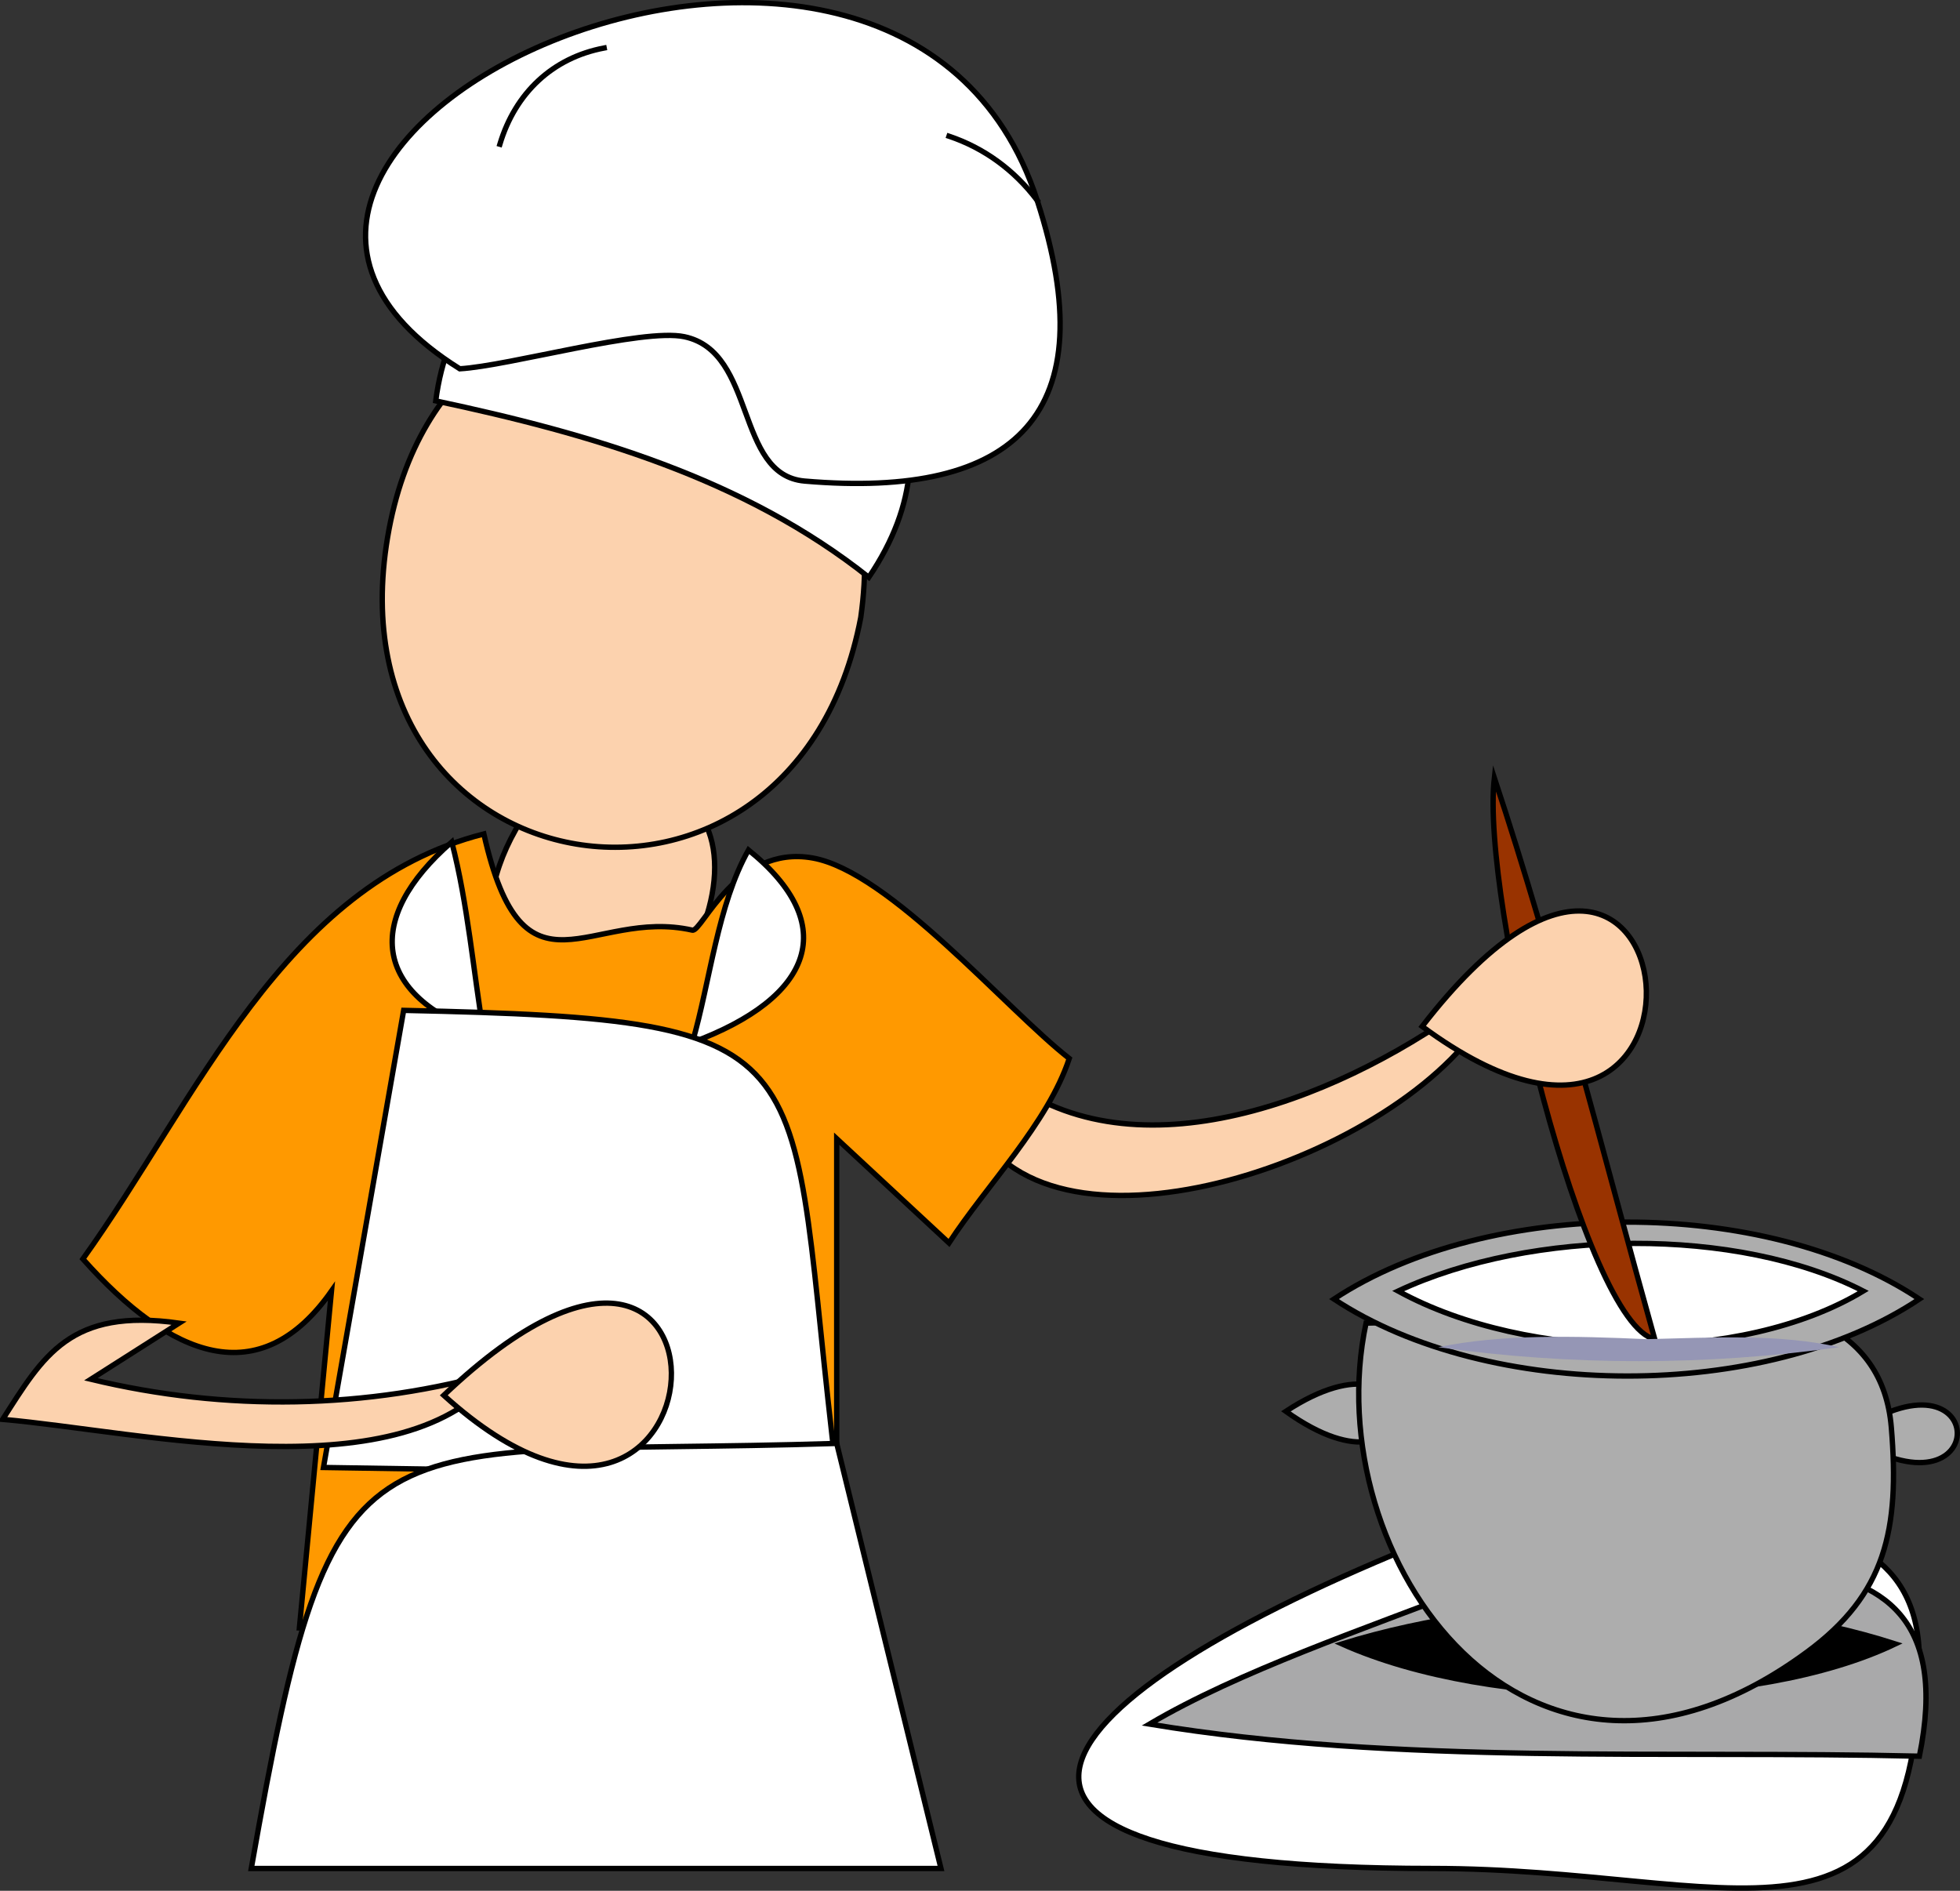 <svg xmlns="http://www.w3.org/2000/svg" xmlns:xlink="http://www.w3.org/1999/xlink" version="1.1" id="Layer_1" x="0px" y="0px" enable-background="new 0 0 822.05 841.89" xml:space="preserve" viewBox="318.37 333.4 183.3 176.83">
<rect x="318.37" y="333.4" width="183.3" height="176.83" fill="#333333" stroke="none"/>
<path fill-rule="evenodd" clip-rule="evenodd" fill="#FCD2AE" stroke="#000000" stroke-width="0.5" stroke-linecap="square" stroke-miterlimit="10" d="  M458.872,424.89c-11.523,9.521-30.355,18.099-43.504,11.25c-1.249,1.75-2.499,3.5-3.748,5.25  C422.606,451.896,455.053,438.799,458.872,424.89z"/>
<path fill-rule="evenodd" clip-rule="evenodd" fill="#FFFFFF" stroke="#000000" stroke-width="0.5" stroke-linecap="square" stroke-miterlimit="10" d="  M452.122,477.39c-37.36,14.942-49.907,30.75,0.166,30.75c28.108,0,45.584,10.662,45.584-19.44  C497.872,469.125,468.829,477.664,452.122,477.39z"/>
<path fill-rule="evenodd" clip-rule="evenodd" fill="#A9A9AA" stroke="#000000" stroke-width="0.5" stroke-linecap="square" stroke-miterlimit="10" d="  M455.872,481.89c-9.889,3.846-21.644,7.813-30.004,12.75c23.342,3.855,48.221,2.434,72.004,3  C503.099,472.028,473.983,481.89,455.872,481.89z"/>
<path fill-rule="evenodd" clip-rule="evenodd" fill="#FCD2AE" stroke="#000000" stroke-width="0.5" stroke-linecap="square" stroke-miterlimit="10" d="  M368.87,407.64c-7.085,8.989-5.972,17.771,2.25,26.25C387.84,426.267,392.677,400.222,368.87,407.64z"/>
<path fill-rule="evenodd" clip-rule="evenodd" stroke="#000000" stroke-width="0.5" stroke-linecap="square" stroke-miterlimit="10" d="  M495.622,487.14c-13.071,6.258-37.697,6.286-51.75,0C459.811,482.198,480.418,482.25,495.622,487.14z"/>
<path fill-rule="evenodd" clip-rule="evenodd" fill="#ADADAD" stroke="#000000" stroke-width="0.5" stroke-linecap="square" stroke-miterlimit="10" d="  M438.622,465.39C452.205,475.081,452.453,456.333,438.622,465.39L438.622,465.39z"/>
<path fill-rule="evenodd" clip-rule="evenodd" fill="#ADADAD" stroke="#000000" stroke-width="0.5" stroke-linecap="square" stroke-miterlimit="10" d="  M491.122,467.64C504.955,476.666,504.746,458.015,491.122,467.64L491.122,467.64z"/>
<path fill-rule="evenodd" clip-rule="evenodd" fill="#ADADAD" stroke="#000000" stroke-width="0.5" stroke-linecap="square" stroke-miterlimit="10" d="  M446.122,457.14c-4.654,21.887,15.085,50.021,41.25,30.75c7.337-5.404,8.673-11.426,7.875-21  C493.646,447.681,460.096,456.908,446.122,457.14z"/>
<path fill-rule="evenodd" clip-rule="evenodd" fill="#ADADAD" stroke="#000000" stroke-width="0.5" stroke-linecap="square" stroke-miterlimit="10" d="  M497.872,454.89c-14.436,9.646-40.311,9.548-54.75,0C457.562,445.342,483.437,445.245,497.872,454.89z"/>
<path fill-rule="evenodd" clip-rule="evenodd" fill="#FFFFFF" stroke="#000000" stroke-width="0.5" stroke-linecap="square" stroke-miterlimit="10" d="  M492.622,454.14c-11.337,6.859-31.369,6.652-43.5,0C461.629,448.281,480.915,448.111,492.622,454.14z"/>
<path fill-rule="evenodd" clip-rule="evenodd" fill="#993300" stroke="#000000" stroke-width="0.5" stroke-linecap="square" stroke-miterlimit="10" d="  M473.122,458.64c-6.469-1.356-16.287-41.042-15-52.5C463.82,423.35,468.232,441.141,473.122,458.64z"/>
<path fill-rule="evenodd" clip-rule="evenodd" fill="#FCD2AE" stroke="#000000" stroke-width="0.5" stroke-linecap="square" stroke-miterlimit="10" d="  M451.372,429.39C481.671,451.765,476.885,396.37,451.372,429.39L451.372,429.39z"/>
<path fill-rule="evenodd" clip-rule="evenodd" fill="#9596B5" d="M472.372,458.64c-6.685-0.293-13.516-0.495-19.5,0.75  c12.399,1.742,25.101,1.742,37.5,0C484.764,458.125,478.646,458.487,472.372,458.64z"/>
<path fill-rule="evenodd" clip-rule="evenodd" fill="#FCD2AE" stroke="#000000" stroke-width="0.5" stroke-linecap="square" stroke-miterlimit="10" d="  M398.87,391.14c-6.297,33.069-49.88,25.963-44.25-7.5C360.186,350.557,403.607,357.715,398.87,391.14z"/>
<path fill-rule="evenodd" clip-rule="evenodd" fill="#FFFFFF" stroke="#000000" stroke-width="0.5" stroke-linecap="square" stroke-miterlimit="10" d="  M359.12,370.89c14.437,3.066,28.854,7.245,40.5,16.5C418.295,359.865,363.227,339.405,359.12,370.89z"/>
<path fill-rule="evenodd" clip-rule="evenodd" fill="#FFFFFF" stroke="#000000" stroke-width="0.5" stroke-linecap="square" stroke-miterlimit="10" d="  M361.37,367.89c-34.134-21.327,40.99-55.886,53.998-15.75c6.452,19.909-1.898,27.958-21.748,26.25  c-6.527-0.562-4.486-12.074-11.25-13.5C378.473,364.068,365.992,367.618,361.37,367.89z"/>
<path fill-rule="evenodd" clip-rule="evenodd" fill="#FFFFFF" d="M407.12,346.14c3.008,1.965,5.894,2.867,8.248,6  C412.619,350.14,409.87,348.14,407.12,346.14z"/>
<path fill="none" stroke="#000000" stroke-width="0.5" stroke-linecap="square" stroke-miterlimit="10" d="M407.12,346.14  c3.294,1.101,6.131,3.184,8.248,6"/>
<path fill-rule="evenodd" clip-rule="evenodd" fill="#FFFFFF" d="M374.87,337.89c-4.204,3.019-7.91,2.839-9.75,9  C368.37,343.89,371.62,340.89,374.87,337.89z"/>
<path fill="none" stroke="#000000" stroke-width="0.5" stroke-linecap="square" stroke-miterlimit="10" d="M374.87,337.89  c-4.797,0.904-8.312,4.187-9.75,9"/>
<path fill-rule="evenodd" clip-rule="evenodd" fill="#FF9900" stroke="#000000" stroke-width="0.5" stroke-linecap="square" stroke-miterlimit="10" d="  M418.368,432.39c-5.892-4.603-16.838-17.485-23.998-18.75c-7.192-1.271-10.347,6.955-11.25,6.75c-9.518-2.156-15.781,7.543-19.5-9  c-18.781,4.785-26.835,24.884-37.5,39.75c8.242,9.256,16.532,12.549,23.25,3c-1,10.5-2,21-3,31.5c16.75,0.25,33.5,0.5,50.25,0.75  c0-15.5,0-31,0-46.5c3.5,3.25,7,6.5,10.5,9.75C410.628,444.26,416.374,438.438,418.368,432.39z"/>
<path fill-rule="evenodd" clip-rule="evenodd" fill="#FFFFFF" stroke="#000000" stroke-width="0.5" stroke-linecap="square" stroke-miterlimit="10" d="  M360.62,412.14c1.507,5.839,2.008,12.047,3,18C353.23,426.468,352.353,419.34,360.62,412.14z"/>
<path fill-rule="evenodd" clip-rule="evenodd" fill="#FFFFFF" stroke="#000000" stroke-width="0.5" stroke-linecap="square" stroke-miterlimit="10" d="  M388.37,412.89c-2.896,5.13-3.59,12.309-5.25,18C394.421,426.697,397.029,419.874,388.37,412.89z"/>
<path fill-rule="evenodd" clip-rule="evenodd" fill="#FFFFFF" stroke="#000000" stroke-width="0.5" stroke-linecap="square" stroke-miterlimit="10" d="  M356.12,427.89c40.967,0.872,35.551,3.201,40.5,43.5c-16-0.25-32-0.5-48-0.75C351.12,456.39,353.62,442.14,356.12,427.89z"/>
<path fill-rule="evenodd" clip-rule="evenodd" fill="#FFFFFF" stroke="#000000" stroke-width="0.5" stroke-linecap="square" stroke-miterlimit="10" d="  M396.62,468.39c-44.813,1.4-46.931-4.559-54.75,39.75c21.5,0,43,0,64.5,0C403.12,494.89,399.87,481.64,396.62,468.39z"/>
<path fill-rule="evenodd" clip-rule="evenodd" fill="#FCD2AE" stroke="#000000" stroke-width="0.5" stroke-linecap="square" stroke-miterlimit="10" d="  M326.87,462.39c2.75-1.75,5.5-3.5,8.25-5.25c-10.202-1.444-12.699,3.064-16.5,9c12.958,1.135,37.796,7.087,46.5-4.5  C352.686,465.225,339.467,465.424,326.87,462.39z"/>
<path fill-rule="evenodd" clip-rule="evenodd" fill="#FCD2AE" stroke="#000000" stroke-width="0.5" stroke-linecap="square" stroke-miterlimit="10" d="  M359.87,463.89C386.79,488.257,389.687,435.55,359.87,463.89L359.87,463.89z"/>
</svg>